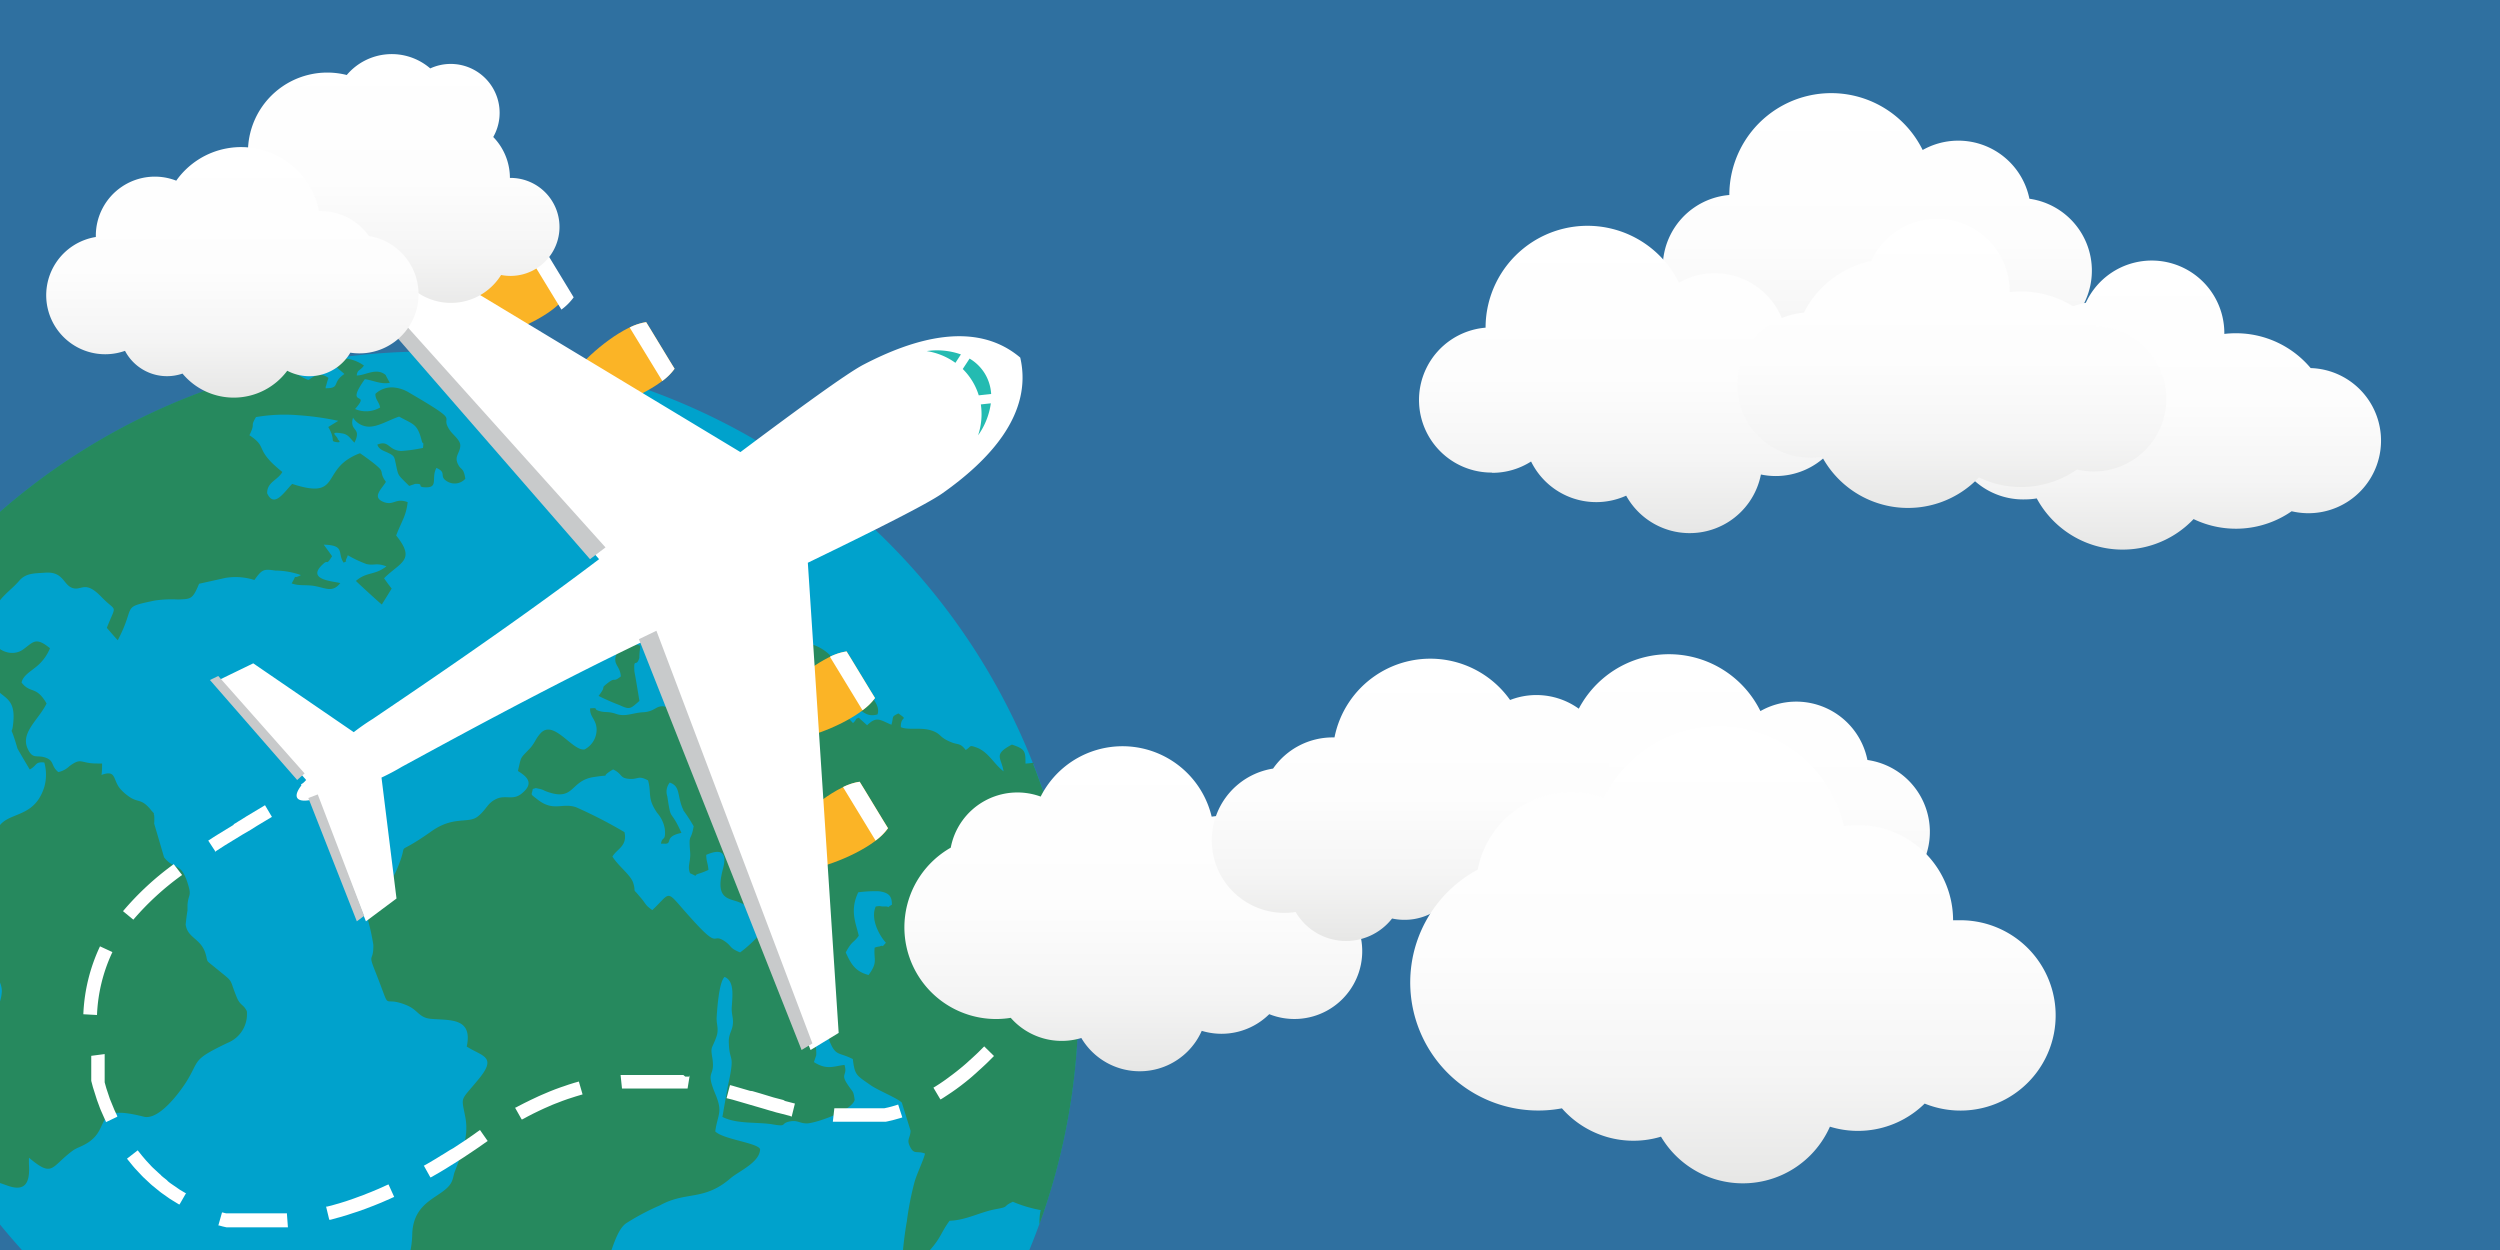 <svg id="Layer_1" data-name="Layer 1" xmlns="http://www.w3.org/2000/svg" xmlns:xlink="http://www.w3.org/1999/xlink" viewBox="0 0 300 150">
  <defs>
    <style>
      .cls-1 {
        fill: none;
      }

      .cls-2 {
        clip-path: url(#clip-path);
      }

      .cls-3 {
        fill: #2f70a0;
      }

      .cls-4 {
        fill: #00a2cc;
      }

      .cls-5 {
        fill: #26895e;
      }

      .cls-6 {
        fill: #fbb426;
      }

      .cls-7 {
        fill: #fff;
      }

      .cls-8 {
        fill: #c8cacb;
      }

      .cls-9 {
        fill: #24bbb1;
      }

      .cls-10 {
        fill: url(#linear-gradient);
      }

      .cls-11 {
        fill: url(#linear-gradient-2);
      }

      .cls-12 {
        fill: url(#linear-gradient-3);
      }

      .cls-13 {
        fill: url(#linear-gradient-4);
      }

      .cls-14 {
        fill: url(#linear-gradient-5);
      }

      .cls-15 {
        fill: url(#linear-gradient-6);
      }

      .cls-16 {
        fill: url(#linear-gradient-7);
      }

      .cls-17 {
        fill: url(#linear-gradient-8);
      }

      .cls-18 {
        fill: url(#linear-gradient-9);
      }

      .cls-19 {
        fill: url(#linear-gradient-10);
      }
    </style>
    <clipPath id="clip-path">
      <rect class="cls-1" width="300" height="150"/>
    </clipPath>
    <linearGradient id="linear-gradient" x1="46.09" y1="6.48" x2="46.09" y2="37.95" gradientUnits="userSpaceOnUse">
      <stop offset="0" stop-color="#fff"/>
      <stop offset="0.49" stop-color="#fdfdfd"/>
      <stop offset="0.76" stop-color="#f5f5f5"/>
      <stop offset="0.98" stop-color="#e8e8e7"/>
      <stop offset="1" stop-color="#e6e6e5"/>
    </linearGradient>
    <linearGradient id="linear-gradient-2" x1="28.07" y1="17.62" x2="28.07" y2="47.71" xlink:href="#linear-gradient"/>
    <linearGradient id="linear-gradient-3" x1="225.17" y1="11.18" x2="225.17" y2="48.07" xlink:href="#linear-gradient"/>
    <linearGradient id="linear-gradient-4" x1="205.72" y1="78.5" x2="205.72" y2="115.38" xlink:href="#linear-gradient"/>
    <linearGradient id="linear-gradient-5" x1="259.97" y1="31.29" x2="259.97" y2="65.96" xlink:href="#linear-gradient"/>
    <linearGradient id="linear-gradient-6" x1="135.91" y1="89.37" x2="135.91" y2="128.46" xlink:href="#linear-gradient"/>
    <linearGradient id="linear-gradient-7" x1="172.69" y1="79.06" x2="172.69" y2="112.92" xlink:href="#linear-gradient"/>
    <linearGradient id="linear-gradient-8" x1="195.94" y1="27.1" x2="195.94" y2="63.98" xlink:href="#linear-gradient"/>
    <linearGradient id="linear-gradient-9" x1="234.25" y1="26.29" x2="234.25" y2="60.96" xlink:href="#linear-gradient"/>
    <linearGradient id="linear-gradient-10" x1="207.94" y1="87.15" x2="207.94" y2="142" xlink:href="#linear-gradient"/>
  </defs>
  <title>Travel</title>
  <g class="cls-2">
    <g>
      <g>
        <rect class="cls-3" width="300" height="150"/>
        <path class="cls-4" d="M90.27,52.58A78.09,78.09,0,0,1,119,159.21,79.42,79.42,0,0,1,114.7,166,88.27,88.27,0,0,1-20,88.51a79,79,0,0,1,3.64-7.16A78.09,78.09,0,0,1,90.27,52.58Z"/>
        <path class="cls-5" d="M124,91.74a78,78,0,0,1,.74,55.16,6.81,6.81,0,0,1,.14-1.69,15.47,15.47,0,0,1-3.34-1l-.12.06c-1.13.53-.26.53-1.88.82-1.93.35-3.63,1.35-5.59,1.4-1.06,1.44-1,2-2.41,3.58-.54.59-2.35,2-3.16,1.33-.25-.21.25-3.85.44-4.83a36.05,36.05,0,0,1,.94-4.79c.3-1,1.1-2.67,1.24-3.35-1-.4-1.31.22-1.84-.92-.37-.81.07-.93.11-1.81-.34-1.12-.7-2.25-1.05-3.38-.48-.53-2.92-1.49-3.82-2.15-1.62-1.14-1.83-1.12-2.06-3.08-1.85-.95-2.09-.18-3-2.7-.59-1.63.53-3.07-1.65-3.14-.88,1.39-.37,2.1-.12,3.12a5.48,5.48,0,0,1,.38,2.25s-.25.74-.28.83c1.57,1,2.4.48,3.67.34.4,1.31-.53,1,.36,2.33.71,1.08.68.67.86,1.86-.3,1.28-4.57,2.78-5.72,2.83-.89,0-1.1-.4-2-.25-1.29.23-.25.69-2.09.37s-4.29,0-6.06-.9c.21-1.22.43-2.45.65-3.69.92-4.11.19-2.73.12-5.18-.07-1.08.44-1.46.49-2.35.06-.66-.18-1.1-.14-1.92.07-1.28.37-3.16-.86-3.66-.69.64-.9,4-.95,4.86s.32,1.41-.06,2.41c-.51,1.39-.68,1.08-.48,2.33.45,2.59-.89,1.4.37,4.42.95,2.26.3,2.39,0,4.52.93.95,5.07,1.37,5.38,2.12,0,1.58-2.56,2.66-3.53,3.49-3.22,2.79-5.32,1.52-8.48,3.26a29,29,0,0,0-4.06,2.15c-2.06,1.42-2.37,8.48-5.36,9.78-.67.31-2-.07-4.44.66-2.57.81-.78,1.45-3,4-.86.39-1.46.08-2.32.22-.6.55-.74,1.19-1.59,1.81-1,.78-.72.21-1.76.7a13.77,13.77,0,0,1-1.7,1,7,7,0,0,1-1.62.46c-2.88.65-7-1.63-7.17-2.07-.49-1.36.28-1.2.71-2.48a11.12,11.12,0,0,0,.3-3.32v-.11A6.9,6.9,0,0,1,47.4,156c.64-2.91,2-4.62,2.07-7.91.14-4.21,3.78-4.36,4.72-6.25.24-.51.23-.9.41-1.31.83-2.2,1.68-4.12,1.24-6.47-.49-2.57-.64-1.85,1.46-4.4,2.47-2.9.61-2.86-1.29-4.07.74-3.5-2-3.13-4.31-3.33-1.48-.14-1.51-1.08-2.95-1.65-3.18-1.3-1.59,1.31-3.74-4.09-.9-2.25-.17-1-.21-3.15a27.74,27.74,0,0,0-.65-3c-.42-2.73,2.45-3.6,3.42-5.91,1.84-4.25-.81-1.16,4.2-4.7,2.65-1.89,4.43-.89,5.55-1.77s1.14-1.68,2.41-2.19c1.09-.39,1.93.3,3-.68,1.37-1.18.48-1.94-.58-2.6.43-1.81.21-1.42,1.38-2.65.66-.69.7-1.17,1.33-1.87,1.58-1.75,3.85,2.19,5.29,1.93a2.68,2.68,0,0,0,1.44-2.5c-.07-1.13-.85-1.44-.77-2.43,1.14-.08.26.06,1.06.31s1,0,2.09.37,2-.15,3.21-.21c1.69-.09,1.52-1.14,3.15-.52,2.65,1,1,.14,2.59-2,.45.07.88.11,1.32.16.19,1.43-.53.48,0,1.66.32,0,.68,0,1,0,.49-1.15-.13-1.23.31-2.75-1.3-.5-2.31.26-3.06-.65s0-2.24.68-3.33c.82-.63,2.82-.09,3.61.09,1.3.26,1.56-.56,3.13-1,2-.55.34.22,1.93-1.1,1.46.77.82.33,1.91.38h.16c.63.06,1.31.38,2.09.53,2.84.57,3.59,1.53,4.91,3.24,1,1.33,5.07,3.68,4.39,5.55-1.56.46-2.06-.82-3.53-1.54-.5,1.47-.39,1.53.59,2.58.56-.51.13-.43.69-.64.34.31.69.61,1,.9,1.16-1.11,1.5-.66,2.92-.06.31-1-.08-.92.84-1.36,1.29.93.25.17.29,1.65,1,.43,2.57-.1,4,.52.87.39.65.68,1.89,1.22,1,.45,1.17.07,1.9,1,.71-.44.36-.63,1.29-.3,1.43.52,2.1,2,3.25,2.86-.27-1.68-1.29-2,1-3.21,1.62.54,1.63.82,1.63,2.28a9.78,9.78,0,0,0,1-.11ZM-2.71,143.46h0Q-5.24,140-7.42,136.4a3.36,3.36,0,0,1,.1-.34c.78-2.11,1.73-1.85,2.66-5.59C-4,128-.9,123.12,0,120.17a4.76,4.76,0,0,0,.22-1.24c0-1.31-1.2-2.58-1.9-4a.22.22,0,0,1-.09-.14c-.94-2,.07-7.24-.26-9.59-.13-1.12-.7-1-.25-2.36s.69-.85,1.6-1.58c.11-4.65,4.5-2.06,6-6.83a5.49,5.49,0,0,0,0-2.93c-1.14-.12-.84.35-1.75.84-.5-.84-1-1.68-1.47-2.51-1-3.44-.7-1.19-.52-3C2,83.12-.27,84-1,81.66c-.37-1,.05-2.05-1.24-2.56-1.94-.79-1.1.06-2.47-1.88A21.09,21.09,0,0,1-7.57,72.1c.86-1.59,1.46-1.33,1.32-3.35a9.13,9.13,0,0,0-.13-1.09A78,78,0,0,1,34.46,44,8.62,8.62,0,0,0,37,45.6c.58-.36,1-.71,1.62-.62a2.29,2.29,0,0,1,.8.37c-.11.28-.19.58-.27.88,0,0-.07.22-.07.17s0,.13,0,.19c1.83,0,.69-.69,2.25-1.71-1-.89-.95-.66-1.24-1.8a4.58,4.58,0,0,1,3.58.79c-.47.66-.78.45-.86,1.19,1.06,0,2.35-1,3.47-.06.14.31.33.63.5.93-1,.23-2-.29-3-.43-2.54,3.56.84,1.29-1.17,3.58a3.31,3.31,0,0,0,3-.18c-.09-.65-.59-.94-.56-1.64a2.87,2.87,0,0,1,2.23-.76,4.25,4.25,0,0,1,1.77.59c6.86,4,3.41,2.44,5,4.64.36.48,1.14,1.07,1.18,1.65.05.91-.72,1.3-.32,2.22s.7.38.93,1.85a1.73,1.73,0,0,1-2.11.36c-1.18-.66,0-1.06-1.36-1.66-.65,1.19.25,2.32-1.2,2.33-1.28,0-.23-.41-1.17-.42h-.15a.67.67,0,0,0-.18.06l-.57.19c-1.46-1.47-1.26-1.07-1.64-2.81-.14-.66-.14-.8-.87-1.15-.44-.23-1.12-.37-1.31-1,1.45-.57,1.28.69,2.87.77a18.41,18.41,0,0,0,2.61-.37c.11-1,0-.17-.19-1-.51-1.93-1-1.82-2.68-2.76-1.28.44-2.49,1.21-3.61,1.21a2.32,2.32,0,0,1-1.92-1.08c-.49,1.71,1.12,1.11.17,3C42,52.6,41.8,52.1,41,52c-1.69-.28-.42.38-.47.72,0,0,.6.46-.19.33s0-.2-.95-1.81l1.2-.74a33.08,33.08,0,0,0-4.75-.67,20.06,20.06,0,0,0-5.12.22c-.77,1.29,0,.56-.79,2.18,1.95,1.28.95,1.51,2.63,3.24.33.33.77.72,1.32,1.17-.56,1-1.85,1.2-1.82,2.56.84,1.8,2-.1,3-1.13,5.34,1.75,3.85-1,6.59-2.89a6.75,6.75,0,0,1,1.55-.79c.36.23,1.76,1.25,2,1.5,1,.81.24.74,1.11,1.93-.56.93-1.74,1.87-.22,2.44,1.17.42,1.41-.55,2.83,0-.2,1.71-.7,2.21-1.38,4,2.42,3,.47,3.2-1.45,5.13.28.42.59.83.91,1.24l-1.18,1.91c-.06,0-2.93-2.63-3.11-2.83,1.32-1.14,2.24-.63,3.66-1.75-1.29-.47-1.41-.05-2.41-.28a14.33,14.33,0,0,1-2.24-1.06c-.82.77.45-.83-.15.42-.22.48.25.17-.33.48-.8-1.13.25-2.09-2.39-2.16.34.47.68.92,1,1.39-.83,1.3-.36.23-1.15,1-2,1.87,1.39,2,2.13,2.22-.86,1.1-1.6.67-2.83.4s-2,0-3-.36c.82-1.42-.09-.35,1.11-1a9.37,9.37,0,0,0-2.95-.54l-.1,0c-1.37-.19-1.58-.22-2.53,1.13a7.43,7.43,0,0,0-3.49-.25L24.12,70l-.23.05c-.79,1.92-1,1.82-2.53,1.89a13.66,13.66,0,0,0-2.82.13c-4.11.87-2.16.49-4.41,4.76-.46-.5-.89-1-1.31-1.49,1.18-3,1.22-1.77-.64-3.7-2-2.08-2.36-.71-3.48-1.08s-1.07-2-3.27-1.84c-1.24.1-2.31,0-3.15,1C1.27,70.88.14,71.5-.61,73c-2.09,4,1.33,6.26,3.29,5C4,77.09,4.22,76.34,6,77.79a5.58,5.58,0,0,1-1.87,2.39c-.44.37-1.41.94-1.54,1.73,1.08,1.38,1.74.33,3,2.51-.94,1.93-3.11,3.45-2.3,5.35.64,1.45,1.12.76,2.19,1.15s.61,1,1.52,1.73a2.73,2.73,0,0,0,1.33-.71c1.5-1.1,1.27-.31,3.33-.32l.59,0c0,.46,0,.92-.07,1.37,1.9-.69,1.28.69,2.37,1.8a5.89,5.89,0,0,0,1.14.94c.94.56,1.3.15,2.33,1.35a4.72,4.72,0,0,0,.42.48s.07.08,0,.12l.06.15a5.9,5.9,0,0,1,0,1l1.19,4.05c1.32,1.66,2.05.39,2.92,3.41.37,1.25,0,1-.11,2.29,0,.2,0,.42,0,.67-.1.57-.16,1.13-.22,1.69.22,1.67,1.85,1.64,2.4,3.55.32,1.11-.11.59,1.32,1.77,2.22,1.81,1.4,1,2.45,3.51.42.93.76.74,1.17,1.57a3.7,3.7,0,0,1-2.3,3.8c-4.42,2.12-3.27,2-5,4.74-1,1.55-3.36,4.58-5.08,4.12-6.32-1.6-3.76,1.28-6.74,3.15-.85.53-1.27.54-1.87,1-2.54,1.91-2.27,3.2-5.15.78a9,9,0,0,0,0,.9c.11,2-.38,3.22-2.54,2.46-1.81-.62-.93-.54-2.12,1.18-.78-.1-.91-.52-1.56-.34v.37ZM35.58,43.8h0c.45.19.55,0,1.81.37a1.17,1.17,0,0,0,.05-.64v-.09l-1.86.36ZM82,97.24h0l0-.06a4.1,4.1,0,0,1-.24-.58c-.46-1.4-.22-2.28-1.39-2.69a1.74,1.74,0,0,0-.3,1.63c.42,2.69.32,1.8,1.08,3.14l0,0a14,14,0,0,1,.62,1.27c-2.22.45-.93,1.38-2.1,1.29h-.05l-.3,0c.13-.94.6-.19.46-1.75a3.86,3.86,0,0,0-.91-1.93c-1.23-1.77-.66-2.27-1.1-3.91-1.19-.64-1.14-.12-2.2-.18-1.28-.09-.8-.57-2-1.14-1.92,1.14.25.52-2.28.91-3,.42-2.26,3.09-5.89,1.67a2.47,2.47,0,0,0-.61-.24c-.76-.14-.28-.12-.86,0-.1.82-.43.49.61,1.3,1.9,1.46,2.89.34,4.57.89a55.38,55.38,0,0,1,5.83,3c.36,1.69-.91,2-1.45,2.93.76,1.2,2.21,2.22,2.5,3.17s0,.78.32,1.1l0,0c.11.11.26.29.52.6.7.79.55.94,1.45,1.55,2.47-2.34,1.43-2.55,4.76,1.1,3.45,3.83,2.27,1.47,4,2.69.84.6.44.74,1.77,1.29.52-.35,4.81-3.75,2.21-4.5-.77-.21-.45.29-1.27-.5s.22-.47-1-1-3-.26-2-4c.36-1.37.36-2.73-2-1.71,0,.81.21,1,.26,1.81a9.33,9.33,0,0,1-1,.4c-1.15.31.09.56-1.2,0-.37-.86.12-1.41,0-2.64-.18-2.25.11-1.09.43-3A19,19,0,0,0,82,97.24h0Zm-3.72,60h0c-1.23-.06-2,1-3.08,1.19s-2-.66-3.1.48c-1.34,1.42,0,1.52-2.39,3-.87.56-2,2.54-1.75,3.5.84,2.9,4.5-1.11,5.76-2.3.91-.84,1.89-1.82,2.78-2.58S78.41,159.14,78.23,157.28ZM103,107.06h0c-1.07,2.21-.28,3.74.05,5.23-.69.95-.78.55-1.56,2,.62,1.38,1.13,2.29,2.74,2.71,1.17-1.59.58-1.82.73-3.28a2.08,2.08,0,0,1,.57-.14c.69-.29.08.32.78-.45-.83-.91-1.88-2.9-1.22-4.35.73-.11.44,0,.94,0,1.1-.06,0,.39,1-.22,0-1-.33-1.44-1.55-1.61a15.14,15.14,0,0,0-2.5.13Zm-9.19-4.54h0c-.13-1.32.18-1.77-1.1-2.55A7.58,7.58,0,0,0,90,101.4c-1.17,1-.36.32-1.12,1.74-.05,0-.07.12-.1.17-.5.82-.13-.28-.44.56,1.14.38.35-.05,1.25.14s3.42.77,4,1.29c1.3,1.21,1.87,3.11,4.24,2.9.78-1.56-.71-3.18-1.59-4.56.86-1.35.6,0,1.28-1.43a2.49,2.49,0,0,0-1.16-.55c-1.22-.13-.75.31-.84.46-.39.77,1.07.4-.46.75a2.29,2.29,0,0,1-1.24-.35h0ZM74.5,77.44h0c-1.44,2.41-.12,2.08,0,3.73-1,.81-.56,0-1.58.8s0,.14-1.09,1.54a26.12,26.12,0,0,0,2.53,1.11c1.23.57,1.27.45,2.37-.51-.19-1.17-.38-2.34-.6-3.53-.11-1.77.23-.4.59-1.63,0-.49.07-1,.12-1.46A3.72,3.72,0,0,0,74.5,77.44Z"/>
        <path class="cls-6" d="M105,83.76l-.56-.91-2.29-3.77-.56-.91c-2.61.33-6.55,3.52-8.34,5.7l.28.46,2.29,3.77.28.46c2.76-.58,7.4-2.62,8.89-4.79Z"/>
        <path class="cls-7" d="M105,83.76l-.56-.91-2.29-3.77-.56-.91a6.77,6.77,0,0,0-2,.64l3.91,6.42A6.77,6.77,0,0,0,105,83.77h0Z"/>
        <path class="cls-6" d="M106.57,99.4l-.56-.91-2.29-3.77-.56-.91c-2.61.33-6.55,3.52-8.34,5.7l.28.46,2.29,3.77.28.46c2.76-.58,7.4-2.62,8.89-4.79Z"/>
        <path class="cls-7" d="M106.57,99.4l-.56-.91-2.29-3.77-.56-.91a6.69,6.69,0,0,0-2,.64l3.91,6.42a6.71,6.71,0,0,0,1.47-1.47h0Z"/>
        <path class="cls-6" d="M77.54,38.66l.56.91,2.29,3.77.56.91c-1.49,2.17-6.13,4.21-8.89,4.79l-.28-.46-2.29-3.77-.28-.46c1.78-2.18,5.73-5.38,8.34-5.7Z"/>
        <path class="cls-7" d="M77.54,38.66l.56.91,2.29,3.77.56.91a6.67,6.67,0,0,1-1.47,1.47L75.56,39.3A6.67,6.67,0,0,1,77.54,38.66Z"/>
        <path class="cls-6" d="M64.37,30.09l.56.91,2.29,3.77.56.91c-1.49,2.17-6.13,4.21-8.89,4.79L58.61,40l-2.29-3.77L56,35.79c1.78-2.18,5.73-5.38,8.34-5.7Z"/>
        <g>
          <path class="cls-7" d="M65.45,30.09,66,31l2.29,3.77.55.91a6.7,6.7,0,0,1-1.47,1.47l-3.91-6.42A6.65,6.65,0,0,1,65.45,30.09Z"/>
          <path class="cls-7" d="M38.09,95.76l5.82,14.8,3.67-2.74-1.8-14.51A27.36,27.36,0,0,0,48.25,92c3.16-1.7,17.12-9.42,29.49-15.3L97.27,126l3.37-2.05-3.7-56.42c8.07-3.91,14.34-7.06,16.13-8.32,5.47-3.85,10.94-9.44,9.36-16.3-5.38-4.55-12.84-2.26-18.78.83-1.94,1-7.63,5.14-14.8,10.51L40.44,25.05l-3.37,2.05,34.82,40C61,75.37,47.72,84.23,44.75,86.26a26.56,26.56,0,0,0-2.3,1.6L30.39,79.6l-4.12,2,10.47,12c-1.95,2-1.35,3,1.34,2.2h0Z"/>
        </g>
        <g>
          <path class="cls-8" d="M37,95.76l5.82,14.8.88-.66L38.13,95.33,37,95.76h0Z"/>
          <path class="cls-8" d="M26.19,81.12l-1,.48,10.47,12,.89-.79L26.19,81.12Z"/>
          <path class="cls-8" d="M76.67,76.7,96.19,126l1.3-.79L78.77,75.69Z"/>
          <path class="cls-8" d="M37.28,26.31l-1.3.79,34.82,40,1.86-1.41L37.28,26.31Z"/>
        </g>
        <path class="cls-9" d="M118.18,44.83a5.32,5.32,0,0,0-1.83-1.8l-.82,1.25a7.57,7.57,0,0,1,1.92,3.16l1.49-.16a5.34,5.34,0,0,0-.76-2.45h0Zm-2.87-2.3h0a8.63,8.63,0,0,0-4.11-.4,8,8,0,0,1,3.45,1.41Zm2.39,6h0a8,8,0,0,1-.33,3.71,8.61,8.61,0,0,0,1.53-3.84Z"/>
        <path class="cls-7" d="M36.9,95.54h0l.22-.13.22-.13.22-.13.22-.13.22-.13.23-.13.23-.13.23-.13.23-.13.23-.13.23-.13.23-.14.23-.14.23-.14.23-.14.23-.14.24-.14.24-.14.24-.14.24-.14.24-.14.24-.14.24-.14.24-.14.24-.14.24-.14.24-.14.24-.15.25-.15.25-.15L43.09,90l-.24.15-.24.15-.24.14-.24.15-.24.14-.24.14-.24.14-.24.14-.24.14-.24.14-.24.14-.24.14-.24.14-.24.14-.23.14-.23.14-.23.14-.23.13-.23.14-.23.13-.23.13-.23.13-.23.13-.23.13-.23.13L37,93.6l-.22.13-.22.13-.22.13-.22.13h0l.82,1.4ZM48.17,90h0l.22-.13.22-.13.22-.13.22-.13.22-.13.23-.13.23-.13L50,89l.23-.13.23-.13.23-.13.23-.14.23-.14.23-.14.23-.14.23-.14.24-.14.24-.14.24-.14.24-.14.24-.14.24-.14.24-.14.24-.14.24-.14.24-.14.24-.14.24-.15.25-.15.25-.15-.83-1.39-.24.15-.24.15-.24.14-.24.15-.24.14-.24.14-.24.14-.24.14-.24.14-.24.14-.24.14-.24.14-.24.14-.24.14-.23.14-.23.14-.23.14-.23.13-.23.14-.23.13-.23.13-.23.13-.23.13-.23.13-.23.13-.23.13-.22.13-.22.13-.22.13-.22.13h0l.82,1.4Zm11.13-6.13h0l.22-.13.22-.13.22-.13.22-.13.22-.13.23-.13.23-.13.23-.13.23-.13.23-.13.23-.13L62,82.3l.23-.14.23-.14.23-.14.23-.14.24-.14.24-.14.24-.14.24-.14.24-.14.24-.14.24-.14.24-.14.24-.14.24-.14.24-.14.24-.15.25-.15.25-.15-.83-1.39-.24.15-.24.15-.24.14-.24.15-.24.14-.24.14-.24.14-.24.14-.24.14-.24.14-.24.14-.24.14-.24.14-.24.14-.23.14-.23.14-.23.14-.23.13L61,81l-.23.13-.23.13-.23.13-.23.13-.23.13-.23.13-.23.13-.22.13-.22.13-.22.13-.22.13h0l.82,1.4ZM69,78.55h0l.22-.13.22-.13.22-.13.22-.13.22-.13.23-.13.23-.13.23-.13.23-.13.23-.13.23-.13.23-.14.23-.14.23-.14.23-.14.23-.14.24-.14.24-.14.24-.14.24-.14.24-.14.24-.14.24-.14.24-.14.24-.14.24-.14.24-.14.24-.15.25-.15.25-.15L75.21,73l-.24.15-.24.15-.24.14-.24.15-.24.14-.24.14-.24.14-.24.14-.24.14-.24.14-.24.14-.24.14-.24.14-.24.14-.23.14-.23.14-.23.14-.23.13-.23.14-.23.13-.23.13-.23.13-.23.13-.23.13-.23.13-.23.13-.22.13-.22.13-.22.13-.22.13h0l.82,1.4Zm56.48,37.84h0l-.31.44-.3.44-.3.43-.3.42-.3.42-.3.41-.3.4-.3.39-.29.39-.29.38-.29.37-.29.37-.29.36-.29.35v0l1.25,1,0,0,.29-.36.3-.37.3-.38.3-.38.3-.39.3-.4.3-.4.3-.41.3-.41.31-.42.31-.43.31-.44.31-.44.31-.45-1.34-.92Zm-7.37,9.17h0l-.14.14-.27.27-.27.27-.27.26-.27.25-.27.25-.27.24-.26.24-.26.23-.26.22-.26.22-.26.21-.26.21-.26.2-.26.2-.26.19-.25.19-.25.18-.25.18-.25.17-.25.17-.25.16-.25.16-.25.15,0,0,.83,1.4.06,0,.26-.16.26-.17.26-.17.27-.18.27-.18.27-.19.27-.19.27-.2.27-.2.27-.21.27-.21.27-.22.27-.22.27-.23.27-.24.27-.24.27-.25.28-.25.28-.26.28-.26.28-.27.28-.28.28-.28.14-.14-1.16-1.14Zm-10.37,7h0l-.23.07-.23.07-.23.07-.23.06-.23.06-.23.05-.23.05-.23,0-.23,0-.23,0-.23,0-.23,0-.23,0-.23,0-.23,0-.23,0-.22,0-.22,0-.23,0H101l-.22,0-.22,0-.22,0-.22,0h0l-.18,1.62h0l.24,0,.24,0,.24,0,.24,0h2.66l.24,0,.24,0,.25,0,.25,0,.24,0,.25,0,.25,0,.25,0,.25,0,.25,0,.25,0,.25-.05.25-.06.25-.06.25-.06.25-.07.25-.07.25-.07.25-.08h0l-.5-1.55Zm-12.38-.14h0l-.23-.06-.23-.06-.23-.06-.23-.06-.23-.06L94,132l-.23-.06-.23-.06-.23-.06-.23-.06-.23-.06-.23-.07-.23-.07-.23-.07-.23-.07-.23-.07-.23-.07-.23-.07-.24-.07-.24-.07-.24-.07-.24-.07L90,130.9l-.24-.07-.24-.07-.24-.07-.24-.07-.24-.07-.24-.07-.24-.07-.24-.07-.24-.07-.24-.06h0l-.41,1.57h0l.24.06.24.06.24.06.24.07.24.07.24.07.24.07.24.07.24.07.24.07.24.07.24.07.24.07.24.07.24.07.24.07.24.07.24.07.24.07.23.07.23.07.24.07.23.06.23.07.23.07.24.06.24.06.24.06.23.06.23.06.23.06.23.06L95,134h0l.39-1.58Zm-12.66-3.23h0l-.21,0-.26,0L82,129l-.26,0-.27,0-.27,0-.27,0-.27,0-.27,0-.27,0-.27,0-.27,0-.27,0-.27,0H75.64l-.29,0-.29,0-.29,0-.3,0h0l.17,1.62h0l.28,0,.28,0,.28,0,.27,0h3.21l.26,0,.26,0,.26,0,.26,0,.26,0,.26,0,.26,0,.26,0,.25,0,.25,0,.26,0,.25,0,.25,0,.21,0,.26-1.6Zm-13.23.59h0l-.24.07-.32.09-.32.1-.32.1-.32.11-.32.11-.33.11-.33.12-.33.12-.33.13-.33.13-.33.14-.33.14-.33.14-.34.15-.34.16-.34.16-.34.16-.34.17-.35.17-.35.18-.35.18-.35.19-.09,0,.8,1.42.07,0,.34-.18.33-.18.33-.17.33-.17.33-.16.33-.16.32-.15.32-.15.32-.14.32-.14.32-.14.32-.13.32-.12.31-.12.31-.12.31-.11.31-.11.31-.1.31-.1.31-.1.3-.09.3-.09.24-.07-.45-1.56Zm-11.86,5.81h0l0,0-.37.26-.36.26-.36.25-.36.25-.36.24-.36.24-.36.24-.35.23-.35.23L54,138l-.35.22-.35.22-.35.21-.34.21-.34.21-.34.2-.34.2-.34.2-.34.19-.06,0,.79,1.42.07,0,.35-.2.35-.2.35-.2.35-.21.35-.21.35-.22.35-.22.36-.22.36-.23.36-.23.36-.23.36-.24.36-.24.36-.24.37-.25.37-.25.37-.26.37-.26.36-.25,0,0-.93-1.33Zm-11,6.54h0l-.23.1-.31.14-.31.14-.31.14-.31.13-.31.13-.31.13-.31.12-.3.12-.3.12-.3.11-.3.11-.3.11-.3.11-.29.1-.29.1-.29.1-.29.09-.29.09-.29.09-.29.08-.28.08-.28.08-.28.07-.28.07-.13,0,.38,1.58.15,0,.29-.08.29-.08.29-.08.3-.08.3-.09.3-.09.3-.09.3-.1.3-.1.31-.1.31-.1.31-.11.31-.11.31-.11.31-.12.31-.12.32-.12.32-.13.32-.13.32-.13.32-.14.32-.14.33-.14.32-.15.23-.1-.67-1.48Zm-12.17,3.47h0l-.22,0-.25,0H30.84l-.23,0-.23,0-.23,0-.23,0-.22,0-.22,0-.22,0-.22,0-.22,0-.22,0-.21,0-.21,0-.21,0-.21,0-.21,0-.21,0-.21,0-.21-.05-.2-.05-.08,0-.44,1.56.1,0,.22.06.22.06.22.05.23.05.23,0,.23,0,.23,0,.23,0,.23,0,.23,0,.23,0,.24,0,.24,0,.24,0,.24,0,.24,0,.24,0,.24,0,.25,0,.25,0H33.8l.26,0,.27,0,.22,0-.12-1.62Zm-12.09-2.42h0l-.07,0-.17-.1-.17-.1-.17-.1-.17-.1-.16-.11-.16-.11-.16-.11-.16-.11-.16-.11-.16-.11-.16-.11-.15-.11-.15-.12L20,141.6l-.15-.12-.15-.12-.15-.12-.15-.12L19.3,141l-.14-.12-.14-.13-.14-.13-.14-.13-.14-.13-.14-.13-.14-.13-.13-.13-.13-.14-.13-.14-.13-.14-.13-.14-.13-.14-.12-.14-.12-.14-.12-.14-.12-.14-.12-.15-.12-.15-.12-.15-.12-.15-.05-.07-1.29,1,.06.08.13.16.13.16.13.16.13.16.13.16.13.15.13.15.14.15.14.15.14.15.14.15.14.15.14.15.14.14.15.14.15.14.15.14.15.14.15.14.15.14.16.14.16.13.16.13.16.13.16.13.16.13.16.13.17.13.17.12.17.12.17.12.17.12.17.12.17.12.18.11.18.11.18.11.18.11.18.11.18.11.07,0,.81-1.41h0ZM14.06,134h0l0-.1-.08-.17-.08-.17-.08-.17-.08-.17-.07-.17-.07-.17-.07-.17-.07-.17-.07-.17-.07-.17-.07-.17-.07-.17-.06-.18-.06-.18-.06-.18-.06-.18-.06-.18-.06-.18-.06-.18-.05-.18-.05-.18-.05-.18-.05-.18,0-.18,0-.18,0-.18,0-.18,0-.18,0-.18,0-.18,0-.18,0-.18,0-.18,0-.18,0-.18,0-.18,0-.18,0-.18,0-.18,0-.18,0-.18,0-.15-1.61.21,0,.16,0,.19,0,.19,0,.19,0,.19,0,.19,0,.19,0,.19,0,.19,0,.19,0,.19,0,.19,0,.19,0,.19,0,.19,0,.19.05.19.05.19.05.19.05.19.06.19.06.19.06.19.06.19.06.19.06.19.06.19.06.19.07.19.07.19.07.19.07.19.07.19.07.18.08.19.08.18.08.18.08.18.08.18.08.18.08.18.09.18,0,.1,1.47-.7h0Zm-2.42-12.22h0a19.51,19.51,0,0,1,1.85-7.53L12,113.56a21.1,21.1,0,0,0-2,8.15l1.62.09h0ZM16,110.36h0A33.15,33.15,0,0,1,21.85,105l-1-1.3a34.39,34.39,0,0,0-6.09,5.64Zm9.77-8.13h0l.17-.11.17-.11.17-.11.17-.11.17-.11.17-.11.17-.11.18-.11.18-.11.18-.11.18-.11.18-.11.18-.11.18-.11.18-.11.18-.11.18-.11.18-.11.18-.11.19-.11.19-.11.19-.11.19-.11.19-.11.19-.12.19-.12.19-.12.19-.12.2-.12.2-.12.2-.12.2-.12.2-.12.2-.12.2-.12.2-.12.2-.12h0l-.83-1.4h0l-.2.12-.2.12-.2.12-.2.12-.2.12-.2.12-.2.12-.2.12-.2.12-.2.12-.2.12-.19.12-.19.12-.19.12-.19.12-.19.11-.19.12-.19.12-.19.11L28,99l-.18.11-.18.11-.18.11-.18.11-.18.11-.18.11-.18.11-.18.11-.18.11-.18.11-.18.11-.18.11-.17.11-.17.11-.17.11-.17.11-.17.11h0l.89,1.36h0Z"/>
      </g>
      <g class="cls-2">
        <g>
          <path class="cls-10" d="M61.19,21.33h0a7.05,7.05,0,0,0-2-4.89,5.87,5.87,0,0,0-7.56-8.23A7.07,7.07,0,0,0,41.61,9,9.52,9.52,0,0,0,29.82,19.34a7.08,7.08,0,0,0,4.12,13.53,9.53,9.53,0,0,0,15.61,1.81A7.08,7.08,0,0,0,60.13,33a5.88,5.88,0,1,0,1.06-11.65Z"/>
          <path class="cls-11" d="M44.27,28.33a7.07,7.07,0,0,0-5.81-3h-.18a9.53,9.53,0,0,0-17.13-3.65,7.08,7.08,0,0,0-9.65,6.6c0,.05,0,.1,0,.16A7.08,7.08,0,1,0,15,42.1a5.7,5.7,0,0,0,6.9,2.73,8,8,0,0,0,12.57-.34,5.69,5.69,0,0,0,7.57-2.17,7.08,7.08,0,0,0,2.2-14Z"/>
          <path class="cls-12" d="M208.28,40.83A8.67,8.67,0,0,0,213,39.47a8.71,8.71,0,0,0,11.41,4.1A8.71,8.71,0,0,0,240.53,41a8.71,8.71,0,1,0,3-17.15A8.71,8.71,0,0,0,230.72,18a12.23,12.23,0,0,0-23.2,5.4v0a8.71,8.71,0,0,0,.76,17.39Z"/>
          <path class="cls-13" d="M188.84,108.15a8.67,8.67,0,0,0,4.67-1.36,8.71,8.71,0,0,0,11.41,4.1,8.71,8.71,0,0,0,16.17-2.54,8.71,8.71,0,1,0,3-17.15,8.71,8.71,0,0,0-12.84-5.87,12.23,12.23,0,0,0-23.2,5.4v0a8.71,8.71,0,0,0,.76,17.39Z"/>
          <path class="cls-14" d="M243,59.93a8.76,8.76,0,0,0,1.41-.12,11.72,11.72,0,0,0,18.82,2.48A11.73,11.73,0,0,0,275,61.35a8.71,8.71,0,1,0,2.28-17.18,11.7,11.7,0,0,0-9-4.18,11.84,11.84,0,0,0-1.36.08s0-.05,0-.08a8.71,8.71,0,0,0-16.62-3.66,11.74,11.74,0,0,0-8.07,6.2A8.71,8.71,0,0,0,243,59.93Z"/>
          <path class="cls-15" d="M155.36,106l-.61,0v0a8.14,8.14,0,0,0-9.35-8,11,11,0,0,0-20.52-2.41,8.14,8.14,0,0,0-10.79,6.13,11,11,0,0,0,7.2,20.42,8.14,8.14,0,0,0,8.47,2.42,8.14,8.14,0,0,0,14.45-.86,8.14,8.14,0,0,0,8.1-2A8.14,8.14,0,1,0,155.36,106Z"/>
          <path class="cls-16" d="M193.08,92.32c0-.06,0-.13,0-.19A8.71,8.71,0,0,0,181.21,84a11.72,11.72,0,0,0-21.07,4.49h-.22a8.7,8.7,0,0,0-7.15,3.74,8.71,8.71,0,0,0,2.71,17.21,7,7,0,0,0,11.57.78,7,7,0,0,0,5-.78,7,7,0,0,0,5,.78,7,7,0,0,0,11.72-1,8.71,8.71,0,1,0,4.33-16.86Z"/>
          <path class="cls-17" d="M179.06,56.74a8.67,8.67,0,0,0,4.67-1.36,8.71,8.71,0,0,0,11.41,4.1,8.71,8.71,0,0,0,16.17-2.54,8.71,8.71,0,1,0,3-17.15,8.71,8.71,0,0,0-12.84-5.87,12.23,12.23,0,0,0-23.2,5.4v0a8.71,8.71,0,0,0,.76,17.39Z"/>
          <path class="cls-18" d="M217.24,54.93a8.76,8.76,0,0,0,1.41-.12,11.72,11.72,0,0,0,18.82,2.48,11.73,11.73,0,0,0,11.77-.95,8.71,8.71,0,1,0,2.28-17.18,11.7,11.7,0,0,0-9-4.18,11.84,11.84,0,0,0-1.36.08s0-.05,0-.08a8.71,8.71,0,0,0-16.62-3.66,11.74,11.74,0,0,0-8.07,6.2,8.71,8.71,0,0,0,.74,17.39Z"/>
          <path class="cls-19" d="M235.23,110.43c-.29,0-.58,0-.86,0v0a11.42,11.42,0,0,0-13.11-11.29,15.37,15.37,0,0,0-28.79-3.39,11.43,11.43,0,0,0-15.14,8.6A15.37,15.37,0,0,0,187.43,133a11.42,11.42,0,0,0,11.89,3.4,11.42,11.42,0,0,0,20.27-1.2,11.42,11.42,0,0,0,11.37-2.77,11.42,11.42,0,1,0,4.28-22Z"/>
        </g>
      </g>
    </g>
  </g>
</svg>
